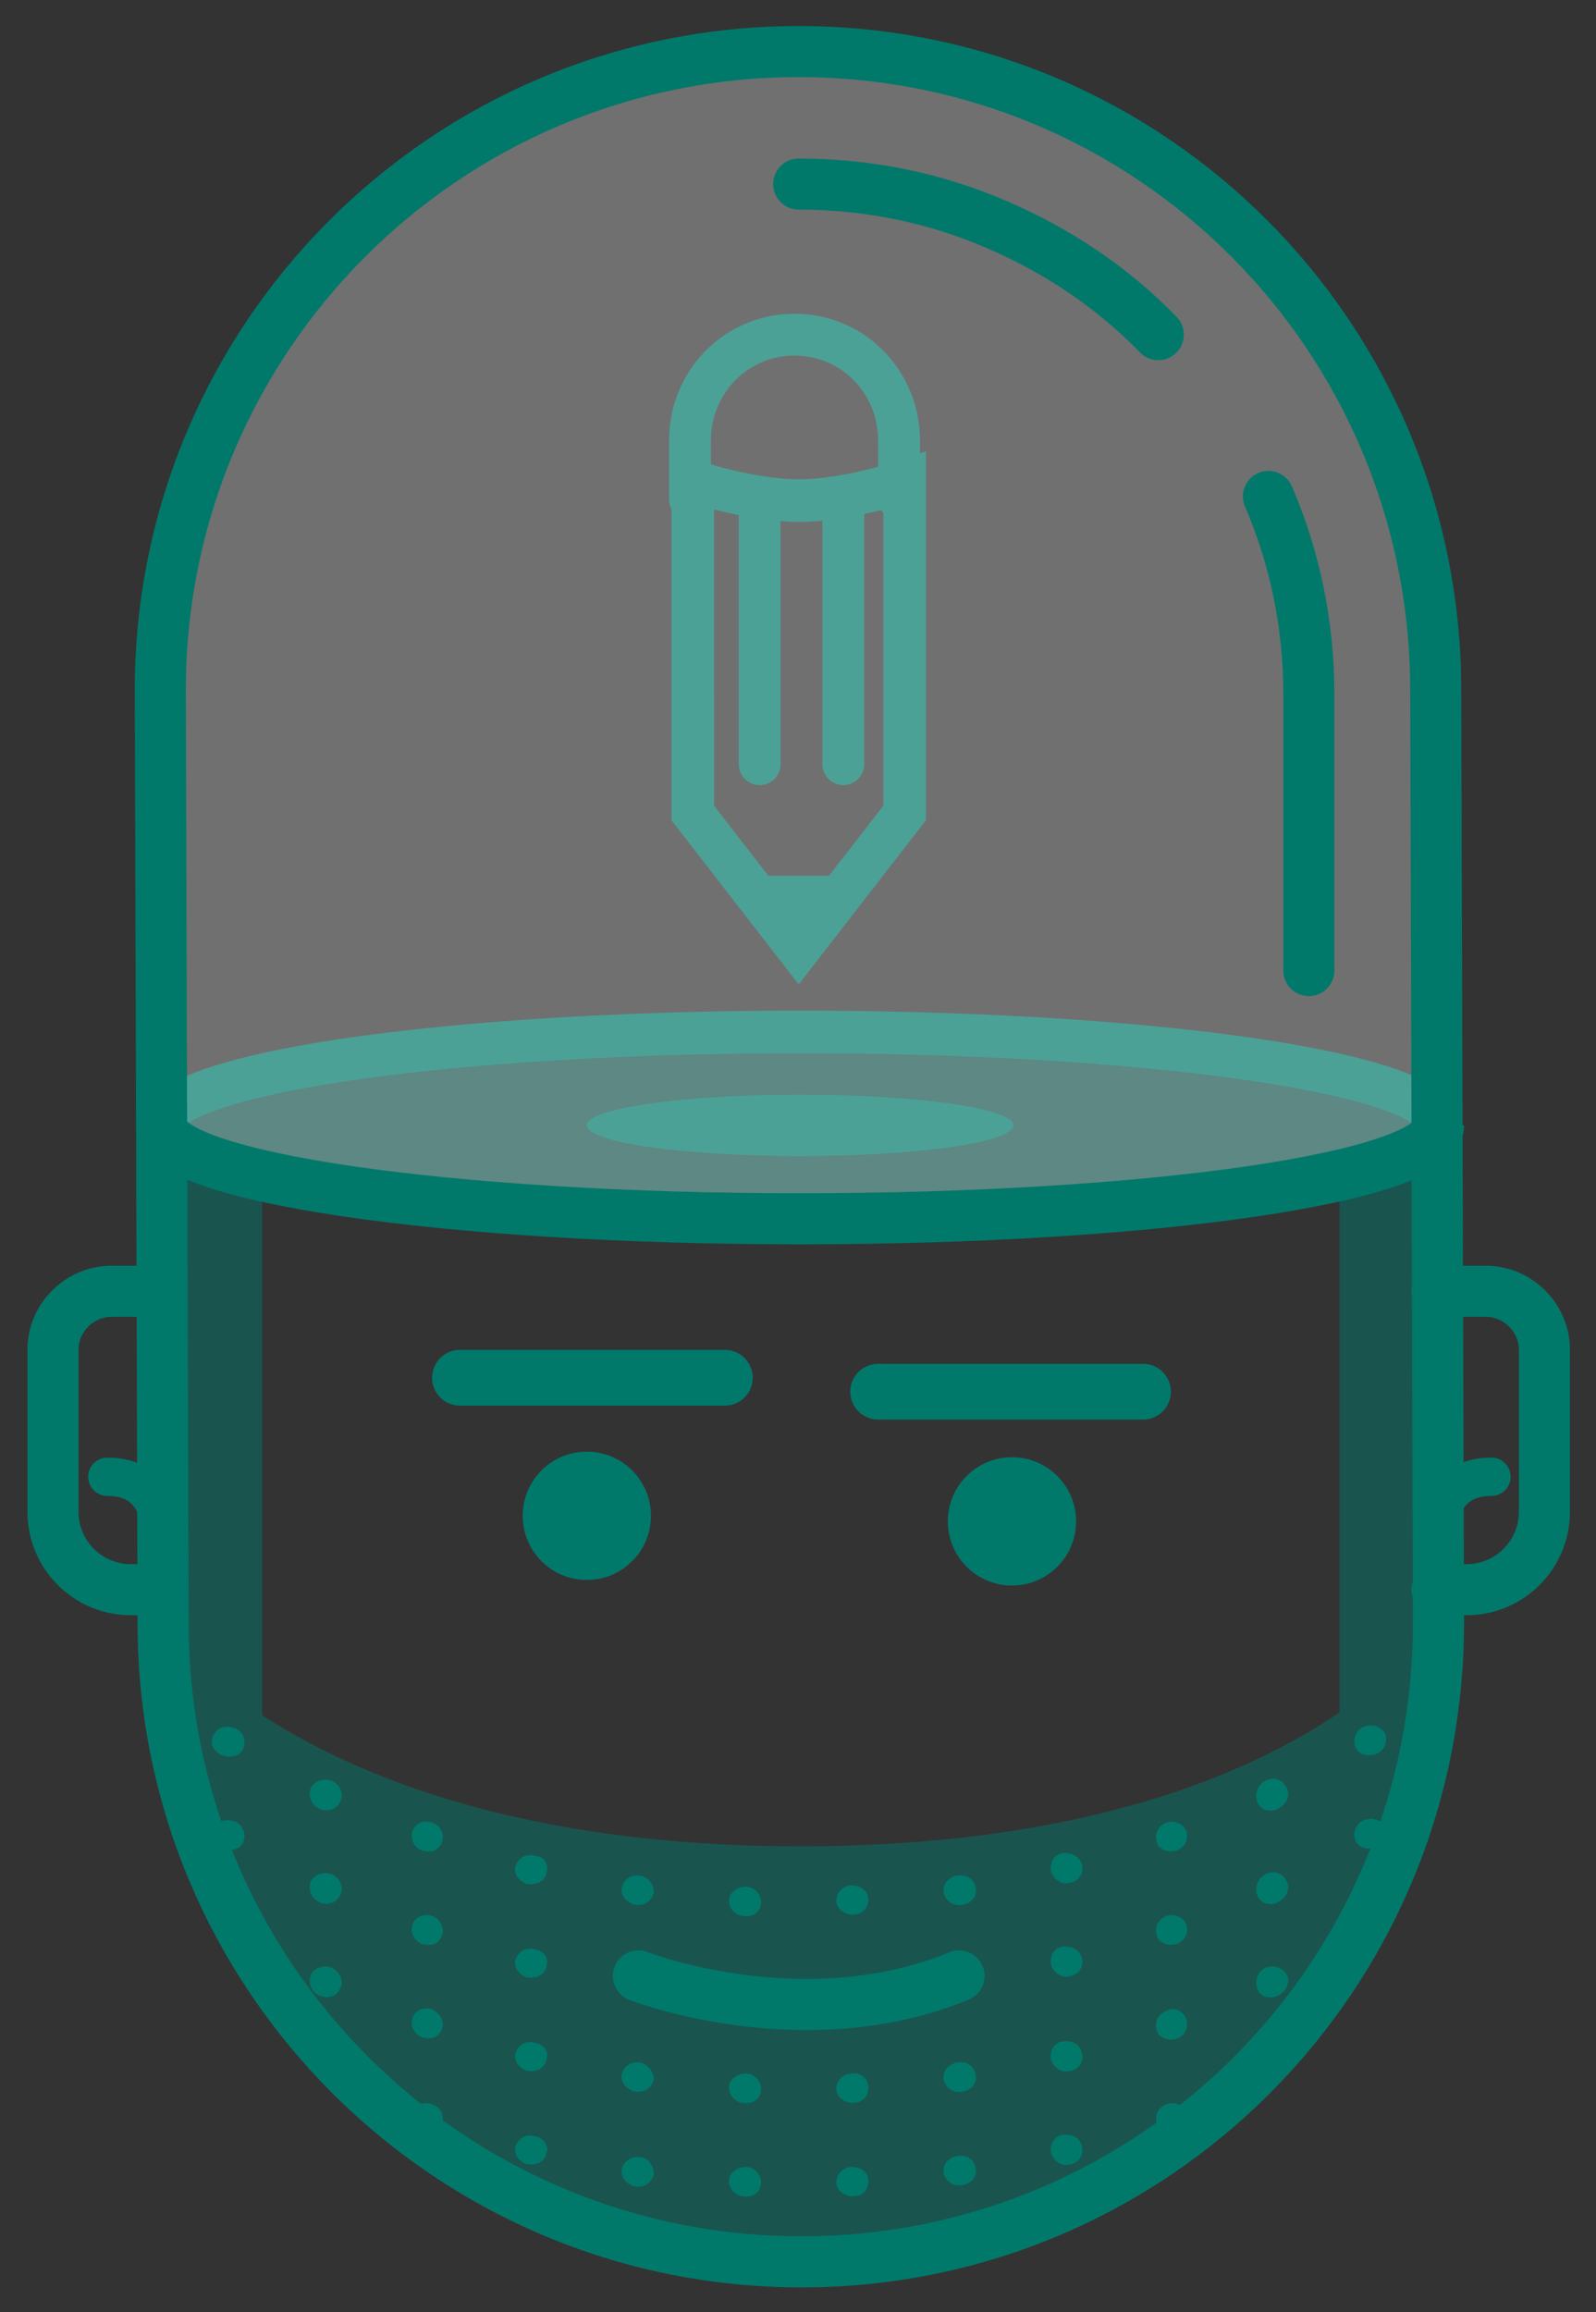 <?xml version="1.0" encoding="utf-8"?>
<!-- Generator: Adobe Illustrator 19.2.1, SVG Export Plug-In . SVG Version: 6.00 Build 0)  -->
<svg version="1.1" id="Layer_1" xmlns="http://www.w3.org/2000/svg" xmlns:xlink="http://www.w3.org/1999/xlink" x="0px" y="0px"
	 viewBox="0 0 114.5 165.8" style="enable-background:new 0 0 114.5 165.8;" xml:space="preserve">
<rect x="0" y="0" width="114.5" height="165.8" fill="#333333" stroke="none"/>
<style type="text/css">
	.st0{fill:#00796B;fill-opacity:0.5;stroke:#00796B;stroke-width:3.053;stroke-miterlimit:10;}
	.st1{fill:#00796B;}
	.st2{fill:none;stroke:#00796B;stroke-width:3.053;stroke-linecap:round;stroke-miterlimit:10;}
	.st3{fill:none;stroke:#00796B;stroke-width:3;stroke-linecap:round;stroke-miterlimit:10;}
	.st4{opacity:0.3;fill:#FFFFFF;}
	.st5{opacity:0.5;fill:#00796B;}
	.st6{fill:none;stroke:#00796B;stroke-width:3.663;stroke-linecap:round;stroke-miterlimit:10;}
	.st7{fill:none;stroke:#00796B;stroke-width:3.663;stroke-miterlimit:10;}
	.st8{fill:none;stroke:#00796B;stroke-width:2.747;stroke-linecap:round;stroke-miterlimit:10;}
	.st9{fill:none;stroke:#00796B;stroke-width:4;stroke-linecap:round;stroke-miterlimit:10;}
</style>
<g>
	<ellipse id="brain_floor_2_" class="st0" cx="57.4" cy="80.7" rx="45.8" ry="6.7"/>
	<ellipse id="pencil_shadow_2_" class="st1" cx="57.4" cy="80.7" rx="15.3" ry="2.2"/>
	<g id="pen_2_">
		<path class="st2" d="M64.9,58.3l-7.6,9.8l-7.6-9.8v-8.5V34.5c0,0,4.1,1.4,7.6,1.4s7.6-1.4,7.6-1.4v15.3V58.3z"/>
		<polygon class="st1" points="53.4,62.8 61.3,62.8 57.3,68.9 		"/>
		<path class="st3" d="M64.5,35.8v-4.2c0-4.2-3.3-7.6-7.5-7.6s-7.5,3.4-7.5,7.6v4.2"/>
		<line class="st3" x1="54.5" y1="35.8" x2="54.5" y2="54.8"/>
		<line class="st3" x1="60.5" y1="35.8" x2="60.5" y2="54.8"/>
	</g>
	<path id="brain_cover_2_" class="st4" d="M103,49.5c0-25.3-20.4-45.8-45.7-45.8S11.5,24.2,11.5,49.5l0.1,31.1
		c0,0,10.5,6.7,45.9,6.7s45.7-6.7,45.7-6.7L103,49.5z"/>
	<path class="st5" d="M102.9,119.5c0.1-1,0.1-2.1,0.1-3.1c0,0,0,0.1-0.1,0.2V82.8l-6.8,2.1v37.9c-6.6,4.5-18.6,9.6-38.7,9.6
		c-19.8,0-31.8-5-38.6-9.4V84.6l-7.2-1.8v33.9c-0.1-0.2-0.2-0.3-0.2-0.3c0,1.4,0.1,2.8,0.2,4.2v2.2l0.3,0.1
		c3.1,22.2,22.3,39.4,45.4,39.4c23.1,0,42.1-17.1,45.3-39.3l0.4-0.1V119.5z"/>
	<g>
		<path class="st1" d="M31.7,152.3c-0.2,0.6-0.8,0.8-1.4,0.6c-0.6-0.2-0.9-0.9-0.7-1.4c0.2-0.6,0.9-0.8,1.4-0.6
			C31.6,151.1,31.9,151.7,31.7,152.3z"/>
		<path class="st1" d="M39.2,154.4c-0.1,0.6-0.7,0.9-1.4,0.8c-0.6-0.2-1-0.8-0.8-1.3c0.2-0.6,0.8-0.9,1.4-0.7
			C39,153.3,39.4,153.9,39.2,154.4z"/>
		<path class="st1" d="M46.9,155.9c-0.1,0.6-0.7,1-1.3,0.9c-0.6-0.1-1.1-0.7-1-1.2c0.1-0.6,0.7-1,1.3-0.9
			C46.5,154.7,46.9,155.3,46.9,155.9z"/>
		<path class="st1" d="M54.6,156.5c0,0.6-0.5,1.1-1.2,1c-0.6,0-1.1-0.5-1.1-1.1c0-0.6,0.6-1,1.2-1C54.1,155.4,54.6,155.9,54.6,156.5
			z"/>
		<path class="st1" d="M62.3,156.4c0,0.6-0.4,1.1-1.1,1.1c-0.6,0-1.2-0.4-1.2-1c0-0.6,0.5-1.1,1.1-1.1
			C61.8,155.4,62.3,155.8,62.3,156.4z"/>
		<path class="st1" d="M70,155.5c0.1,0.6-0.3,1.1-1,1.2c-0.6,0.1-1.2-0.3-1.3-0.9c-0.1-0.6,0.4-1.1,1-1.2
			C69.4,154.5,69.9,154.9,70,155.5z"/>
		<path class="st1" d="M77.6,153.9c0.2,0.6-0.2,1.2-0.8,1.3c-0.6,0.2-1.2-0.2-1.4-0.8c-0.1-0.6,0.2-1.2,0.8-1.3
			C76.9,153,77.5,153.3,77.6,153.9z"/>
		<path class="st1" d="M85.1,151.5c0.2,0.6-0.1,1.2-0.7,1.4c-0.6,0.2-1.3-0.1-1.4-0.6c-0.2-0.6,0.1-1.2,0.7-1.4
			C84.2,150.7,84.9,150.9,85.1,151.5z"/>
		<path class="st1" d="M24.4,142.6c-0.2,0.5-0.9,0.8-1.5,0.5c-0.6-0.3-0.8-0.9-0.6-1.5c0.3-0.5,0.9-0.7,1.5-0.5
			C24.4,141.4,24.7,142.1,24.4,142.6z"/>
		<path class="st1" d="M31.7,145.5c-0.2,0.6-0.8,0.8-1.4,0.6c-0.6-0.2-0.9-0.9-0.7-1.4c0.2-0.6,0.9-0.8,1.4-0.6
			C31.6,144.4,31.9,145,31.7,145.5z"/>
		<path class="st1" d="M39.2,147.7c-0.1,0.6-0.7,0.9-1.4,0.8c-0.6-0.2-1-0.8-0.8-1.3c0.2-0.6,0.8-0.9,1.4-0.7
			C39,146.6,39.4,147.1,39.2,147.7z"/>
		<path class="st1" d="M46.9,149.1c-0.1,0.6-0.7,1-1.3,0.9c-0.6-0.1-1.1-0.7-1-1.2c0.1-0.6,0.7-1,1.3-0.9
			C46.5,148,46.9,148.6,46.9,149.1z"/>
		<path class="st1" d="M54.6,149.8c0,0.6-0.5,1.1-1.2,1c-0.6,0-1.1-0.5-1.1-1.1c0-0.6,0.6-1,1.2-1C54.1,148.7,54.6,149.2,54.6,149.8
			z"/>
		<path class="st1" d="M62.3,149.7c0,0.6-0.4,1.1-1.1,1.1c-0.6,0-1.2-0.4-1.2-1c0-0.6,0.5-1.1,1.1-1.1
			C61.8,148.6,62.3,149.1,62.3,149.7z"/>
		<path class="st1" d="M70,148.8c0.1,0.6-0.3,1.1-1,1.2c-0.6,0.1-1.2-0.3-1.3-0.9c-0.1-0.6,0.4-1.1,1-1.2
			C69.4,147.8,69.9,148.2,70,148.8z"/>
		<path class="st1" d="M77.6,147.2c0.2,0.6-0.2,1.2-0.8,1.3c-0.6,0.2-1.2-0.2-1.4-0.8c-0.1-0.6,0.2-1.2,0.8-1.3
			C76.9,146.3,77.5,146.6,77.6,147.2z"/>
		<path class="st1" d="M85.1,144.8c0.2,0.6-0.1,1.2-0.7,1.4c-0.6,0.2-1.3-0.1-1.4-0.6c-0.2-0.6,0.1-1.2,0.7-1.4
			C84.2,143.9,84.9,144.2,85.1,144.8z"/>
		<path class="st1" d="M92.3,141.6c0.3,0.5,0,1.2-0.6,1.5c-0.6,0.3-1.3,0.1-1.5-0.5c-0.2-0.5,0-1.2,0.6-1.5
			C91.4,140.9,92,141.1,92.3,141.6z"/>
		<path class="st1" d="M17.4,132.2c-0.3,0.5-1,0.6-1.6,0.3c-0.6-0.3-0.8-1-0.4-1.5c0.3-0.5,1-0.6,1.6-0.3
			C17.5,131,17.7,131.7,17.4,132.2z"/>
		<path class="st1" d="M24.4,135.9c-0.2,0.5-0.9,0.8-1.5,0.5c-0.6-0.3-0.8-0.9-0.6-1.5c0.3-0.5,0.9-0.7,1.5-0.5
			C24.4,134.7,24.7,135.3,24.4,135.9z"/>
		<path class="st1" d="M31.7,138.8c-0.2,0.6-0.8,0.8-1.4,0.6c-0.6-0.2-0.9-0.9-0.7-1.4c0.2-0.6,0.9-0.8,1.4-0.6
			C31.6,137.6,31.9,138.3,31.7,138.8z"/>
		<path class="st1" d="M39.2,141c-0.1,0.6-0.7,0.9-1.4,0.8c-0.6-0.2-1-0.8-0.8-1.3c0.2-0.6,0.8-0.9,1.4-0.7
			C39,139.9,39.4,140.4,39.2,141z"/>
		<path class="st1" d="M77.6,140.4c0.2,0.6-0.2,1.2-0.8,1.3c-0.6,0.2-1.2-0.2-1.4-0.8c-0.1-0.6,0.2-1.2,0.8-1.3
			C76.9,139.5,77.5,139.9,77.6,140.4z"/>
		<path class="st1" d="M85.1,138c0.2,0.6-0.1,1.2-0.7,1.4c-0.6,0.2-1.3-0.1-1.4-0.6c-0.2-0.6,0.1-1.2,0.7-1.4
			C84.2,137.2,84.9,137.5,85.1,138z"/>
		<path class="st1" d="M92.3,134.9c0.3,0.5,0,1.2-0.6,1.5c-0.6,0.3-1.3,0.1-1.5-0.5c-0.2-0.5,0-1.2,0.6-1.5
			C91.4,134.1,92,134.3,92.3,134.9z"/>
		<path class="st1" d="M99.3,130.9c0.3,0.5,0.1,1.2-0.4,1.5c-0.6,0.3-1.3,0.2-1.6-0.3c-0.3-0.5-0.1-1.2,0.4-1.5
			C98.3,130.3,98.9,130.4,99.3,130.9z"/>
		<path class="st1" d="M17.4,125.5c-0.3,0.5-1,0.6-1.6,0.3c-0.6-0.3-0.8-1-0.4-1.5c0.3-0.5,1-0.6,1.6-0.3
			C17.5,124.3,17.7,124.9,17.4,125.5z"/>
		<path class="st1" d="M24.4,129.2c-0.2,0.5-0.9,0.8-1.5,0.5c-0.6-0.3-0.8-0.9-0.6-1.5c0.3-0.5,0.9-0.7,1.5-0.5
			C24.4,128,24.7,128.6,24.4,129.2z"/>
		<path class="st1" d="M31.7,132.1c-0.2,0.6-0.8,0.8-1.4,0.6c-0.6-0.2-0.9-0.9-0.7-1.4c0.2-0.6,0.9-0.8,1.4-0.6
			C31.6,130.9,31.9,131.5,31.7,132.1z"/>
		<path class="st1" d="M39.2,134.3c-0.1,0.6-0.7,0.9-1.4,0.8c-0.6-0.2-1-0.8-0.8-1.3c0.2-0.6,0.8-0.9,1.4-0.7
			C39,133.1,39.4,133.7,39.2,134.3z"/>
		<path class="st1" d="M46.9,135.7c-0.1,0.6-0.7,1-1.3,0.9c-0.6-0.1-1.1-0.7-1-1.2c0.1-0.6,0.7-1,1.3-0.9
			C46.5,134.6,46.9,135.1,46.9,135.7z"/>
		<path class="st1" d="M54.6,136.4c0,0.6-0.5,1.1-1.2,1c-0.6,0-1.1-0.5-1.1-1.1c0-0.6,0.6-1,1.2-1C54.1,135.3,54.6,135.8,54.6,136.4
			z"/>
		<path class="st1" d="M62.3,136.2c0,0.6-0.4,1.1-1.1,1.1c-0.6,0-1.2-0.4-1.2-1c0-0.6,0.5-1.1,1.1-1.1
			C61.8,135.2,62.3,135.7,62.3,136.2z"/>
		<path class="st1" d="M70,135.4c0.1,0.6-0.3,1.1-1,1.2c-0.6,0.1-1.2-0.3-1.3-0.9c-0.1-0.6,0.4-1.1,1-1.2
			C69.4,134.4,69.9,134.8,70,135.4z"/>
		<path class="st1" d="M77.6,133.7c0.2,0.6-0.2,1.2-0.8,1.3c-0.6,0.2-1.2-0.2-1.4-0.8c-0.1-0.6,0.2-1.2,0.8-1.3
			C76.9,132.8,77.5,133.2,77.6,133.7z"/>
		<path class="st1" d="M85.1,131.3c0.2,0.6-0.1,1.2-0.7,1.4c-0.6,0.2-1.3-0.1-1.4-0.6c-0.2-0.6,0.1-1.2,0.7-1.4
			C84.2,130.5,84.9,130.8,85.1,131.3z"/>
		<path class="st1" d="M92.3,128.2c0.3,0.5,0,1.2-0.6,1.5c-0.6,0.3-1.3,0.1-1.5-0.5c-0.2-0.5,0-1.2,0.6-1.5
			C91.4,127.4,92,127.6,92.3,128.2z"/>
		<path class="st1" d="M99.3,124.2c0.3,0.5,0.1,1.2-0.4,1.5c-0.6,0.3-1.3,0.2-1.6-0.3c-0.3-0.5-0.1-1.2,0.4-1.5
			C98.3,123.6,98.9,123.7,99.3,124.2z"/>
	</g>
	<g id="brain_glare_2_">
		<path class="st6" d="M91,35.6c1.9,4.4,2.9,9.2,2.9,14.2l0,9.9l0,9.9"/>
		<path class="st6" d="M57.3,13.2c5,0,9.8,1,14.2,2.9c4.4,1.9,8.3,4.5,11.6,7.9"/>
	</g>
	<path id="brain_floor_border_2_" class="st7" d="M103.2,80.7c0,3.7-20.5,6.7-45.8,6.7s-45.8-3-45.8-6.7"/>
	<g id="ears_2_">
		<path class="st6" d="M103.1,92.6h3.5c2.3,0,4.2,1.9,4.2,4.2v11.6c0,3.1-2.5,5.6-5.6,5.6h-2.1"/>
		<path class="st6" d="M11.5,92.6H8c-2.3,0-4.2,1.9-4.2,4.2v11.6c0,3.1,2.5,5.6,5.6,5.6h2.1"/>
		<path class="st8" d="M103.2,109.7c0,0-0.1-3.8,3.8-3.8"/>
		<path class="st8" d="M11.5,109.7c0,0,0.1-3.8-3.8-3.8"/>
	</g>
	<path id="head_shape_border_2_" class="st7" d="M103.2,116.4L103,49.5c0-25.3-20.4-45.8-45.7-45.8S11.5,24.2,11.5,49.5l0.2,66.9
		c0,25.3,20.5,45.8,45.8,45.8S103.2,141.7,103.2,116.4z"/>
	<g id="eyes_1_">
		<g>
			<circle class="st1" cx="42.1" cy="108.7" r="4.6"/>
			<circle class="st1" cx="72.6" cy="109.1" r="4.6"/>
		</g>
	</g>
	<path id="lips_1_" class="st6" d="M45.8,141.7c0,0,11.8,4.6,23,0"/>
	<g id="eyebrow_2_">
		<line class="st9" x1="33" y1="98.8" x2="52" y2="98.8"/>
		<line class="st9" x1="63" y1="99.8" x2="82" y2="99.8"/>
	</g>
</g>
</svg>
